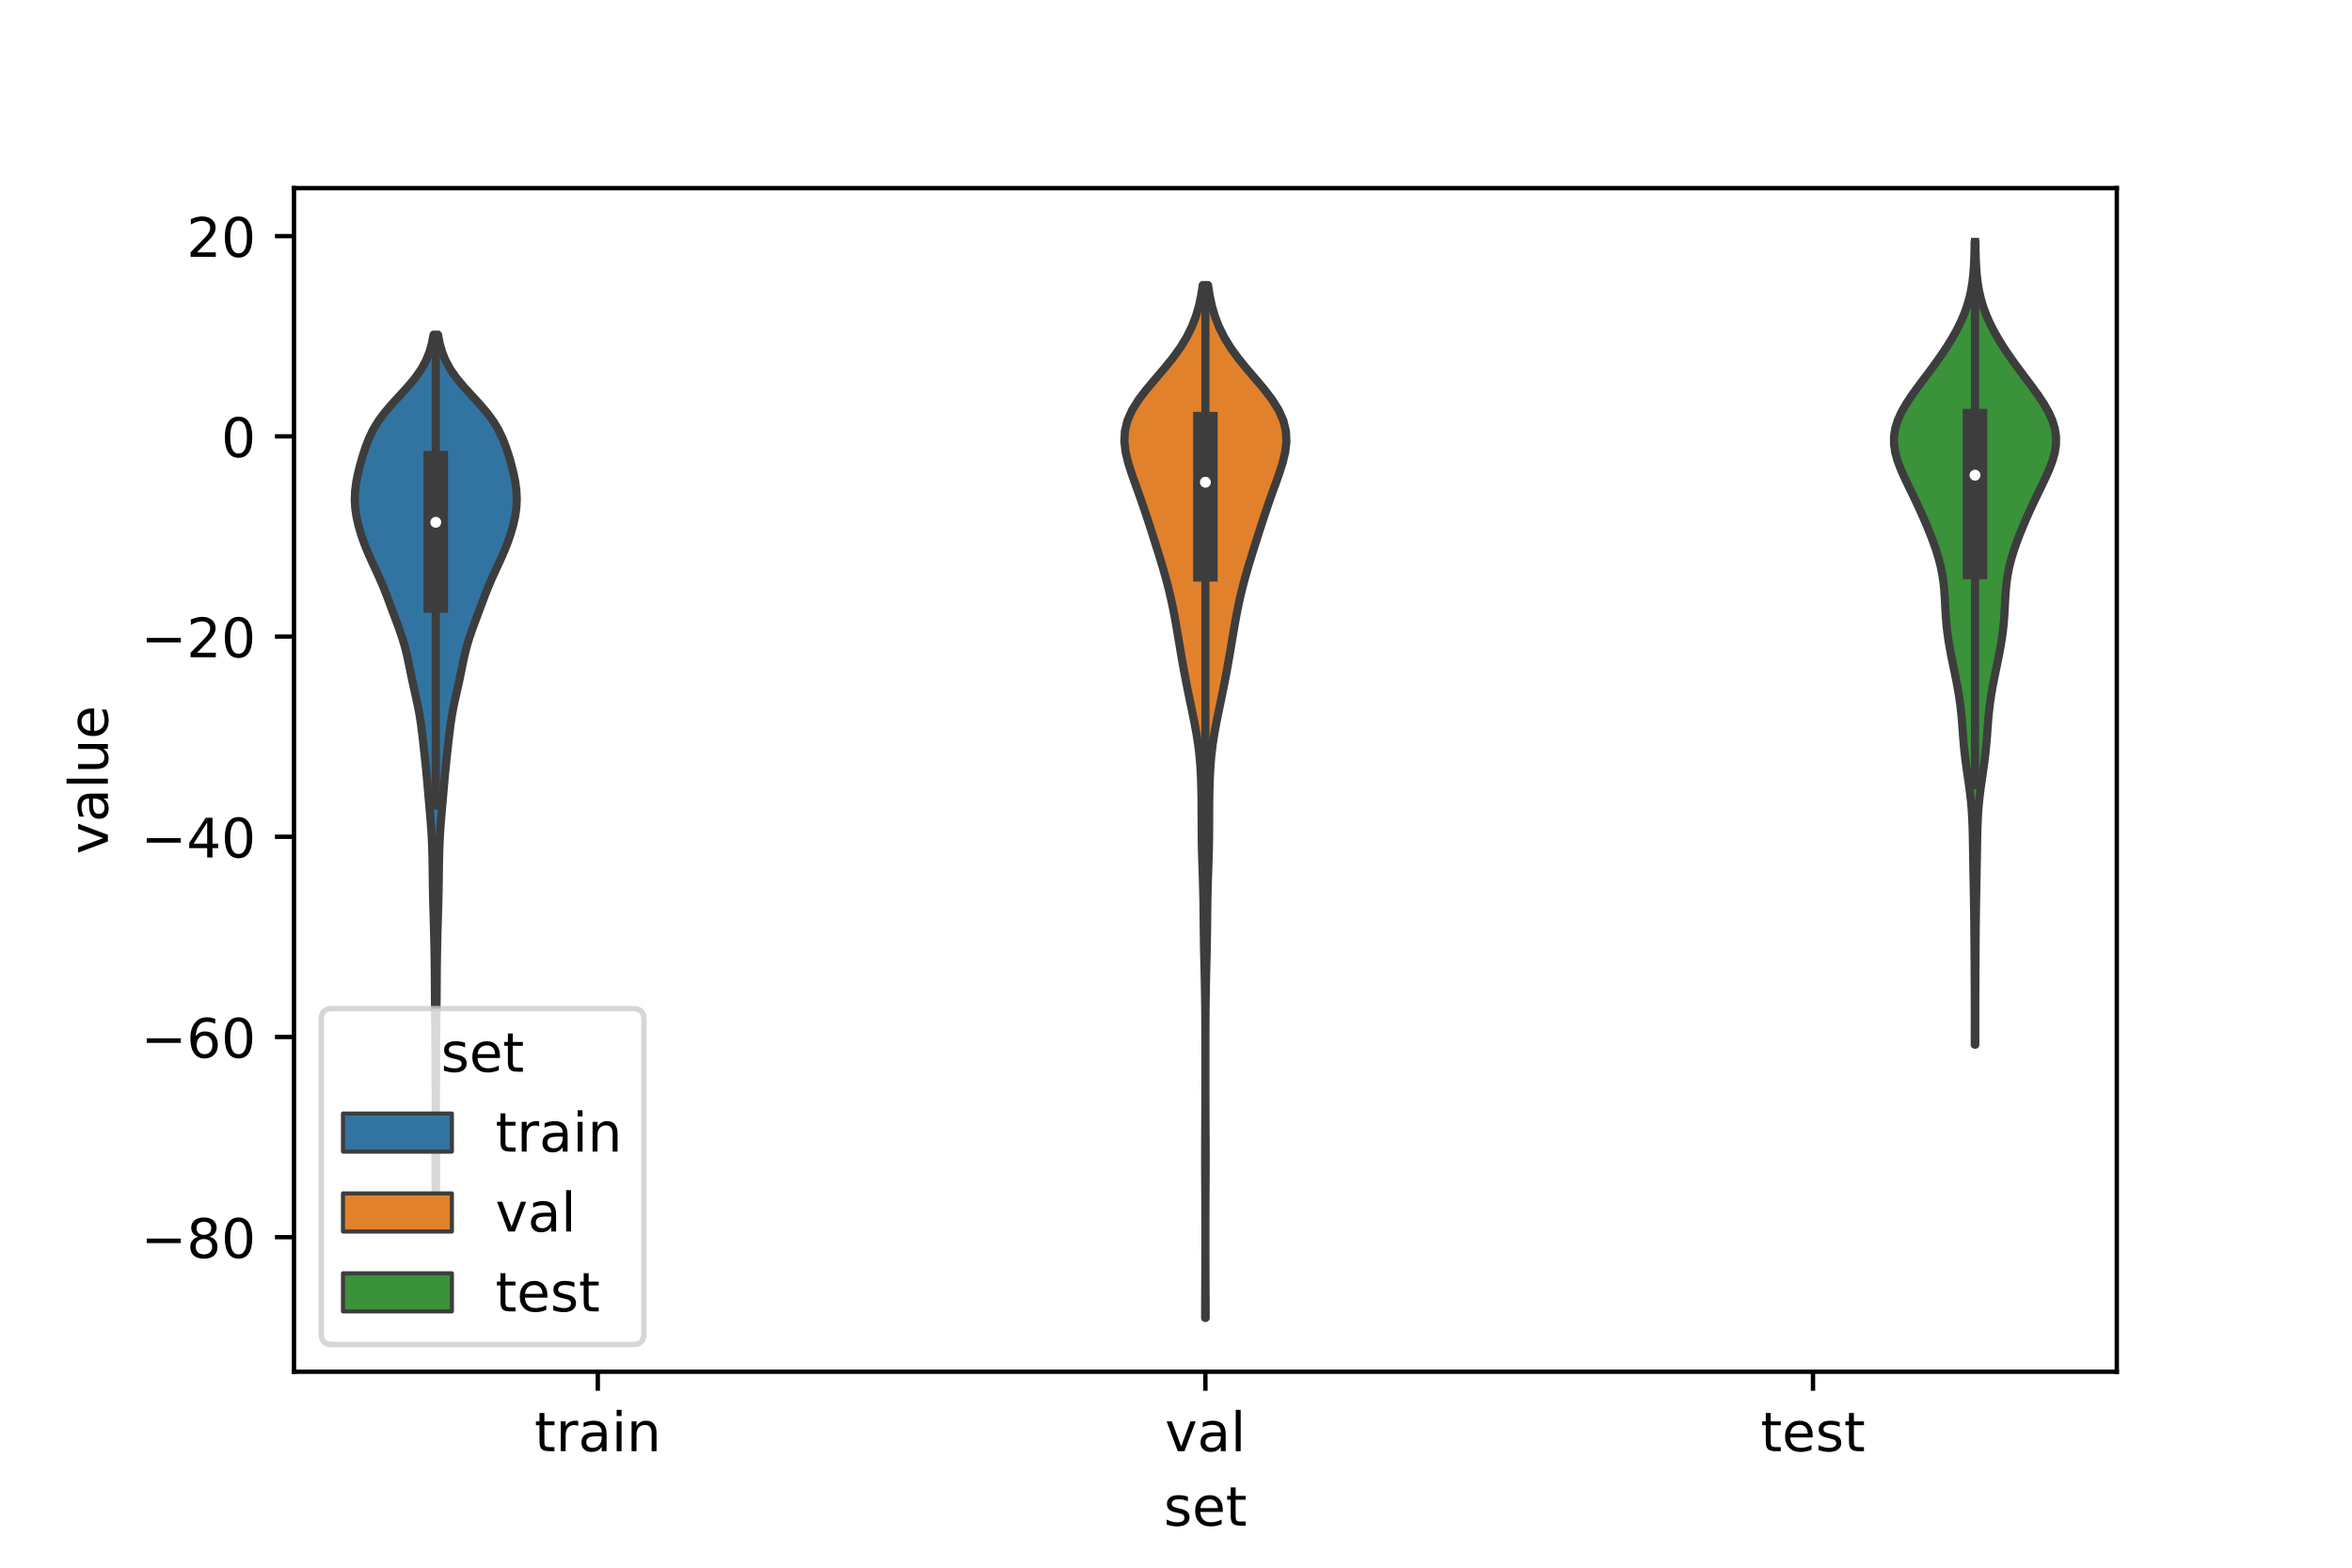 <?xml version="1.0" encoding="utf-8" standalone="no"?>
<!DOCTYPE svg PUBLIC "-//W3C//DTD SVG 1.1//EN"
  "http://www.w3.org/Graphics/SVG/1.1/DTD/svg11.dtd">
<!-- Created with matplotlib (https://matplotlib.org/) -->
<svg height="288pt" version="1.1" viewBox="0 0 432 288" width="432pt" xmlns="http://www.w3.org/2000/svg" xmlns:xlink="http://www.w3.org/1999/xlink">
 <defs>
  <style type="text/css">*{stroke-linecap:butt;stroke-linejoin:round;}</style>
 </defs>
 <g id="figure_1">
  <g id="patch_1">
   <path d="M 0 288 
L 432 288 
L 432 0 
L 0 0 
z
" style="fill:#ffffff;"/>
  </g>
  <g id="axes_1">
   <g id="patch_2">
    <path d="M 54 252 
L 388.8 252 
L 388.8 34.56 
L 54 34.56 
z
" style="fill:#ffffff;"/>
   </g>
   <g id="PolyCollection_1">
    <defs>
     <path d="M 80.078 -69.049 
L 80.002 -69.049 
L 79.995 -70.64 
L 79.989 -72.23 
L 79.985 -73.82 
L 79.983 -75.41 
L 79.984 -77.001 
L 79.99 -78.591 
L 79.997 -80.181 
L 80.006 -81.771 
L 80.012 -83.362 
L 80.014 -84.952 
L 80.011 -86.542 
L 80.003 -88.132 
L 79.994 -89.723 
L 79.986 -91.313 
L 79.981 -92.903 
L 79.977 -94.493 
L 79.972 -96.084 
L 79.962 -97.674 
L 79.948 -99.264 
L 79.93 -100.855 
L 79.911 -102.445 
L 79.894 -104.035 
L 79.881 -105.625 
L 79.871 -107.216 
L 79.861 -108.806 
L 79.846 -110.396 
L 79.825 -111.986 
L 79.797 -113.577 
L 79.764 -115.167 
L 79.725 -116.757 
L 79.682 -118.347 
L 79.635 -119.938 
L 79.59 -121.528 
L 79.55 -123.118 
L 79.517 -124.708 
L 79.492 -126.299 
L 79.471 -127.889 
L 79.449 -129.479 
L 79.416 -131.07 
L 79.365 -132.66 
L 79.292 -134.25 
L 79.194 -135.84 
L 79.073 -137.431 
L 78.938 -139.021 
L 78.798 -140.611 
L 78.658 -142.201 
L 78.521 -143.792 
L 78.38 -145.382 
L 78.228 -146.972 
L 78.063 -148.562 
L 77.888 -150.153 
L 77.71 -151.743 
L 77.528 -153.333 
L 77.327 -154.923 
L 77.087 -156.514 
L 76.794 -158.104 
L 76.454 -159.694 
L 76.094 -161.285 
L 75.741 -162.875 
L 75.411 -164.465 
L 75.091 -166.055 
L 74.749 -167.646 
L 74.351 -169.236 
L 73.877 -170.826 
L 73.333 -172.416 
L 72.746 -174.007 
L 72.15 -175.597 
L 71.559 -177.187 
L 70.962 -178.777 
L 70.327 -180.368 
L 69.639 -181.958 
L 68.908 -183.548 
L 68.172 -185.139 
L 67.473 -186.729 
L 66.84 -188.319 
L 66.288 -189.909 
L 65.828 -191.5 
L 65.472 -193.09 
L 65.243 -194.68 
L 65.16 -196.27 
L 65.229 -197.861 
L 65.438 -199.451 
L 65.756 -201.041 
L 66.153 -202.631 
L 66.61 -204.222 
L 67.129 -205.812 
L 67.742 -207.402 
L 68.5 -208.992 
L 69.453 -210.583 
L 70.623 -212.173 
L 71.981 -213.763 
L 73.445 -215.354 
L 74.899 -216.944 
L 76.226 -218.534 
L 77.344 -220.124 
L 78.221 -221.715 
L 78.869 -223.305 
L 79.322 -224.895 
L 79.622 -226.485 
L 80.458 -226.485 
L 80.458 -226.485 
L 80.758 -224.895 
L 81.211 -223.305 
L 81.859 -221.715 
L 82.736 -220.124 
L 83.854 -218.534 
L 85.181 -216.944 
L 86.635 -215.354 
L 88.099 -213.763 
L 89.457 -212.173 
L 90.627 -210.583 
L 91.58 -208.992 
L 92.338 -207.402 
L 92.951 -205.812 
L 93.47 -204.222 
L 93.927 -202.631 
L 94.324 -201.041 
L 94.642 -199.451 
L 94.851 -197.861 
L 94.92 -196.27 
L 94.837 -194.68 
L 94.608 -193.09 
L 94.252 -191.5 
L 93.792 -189.909 
L 93.24 -188.319 
L 92.607 -186.729 
L 91.908 -185.139 
L 91.172 -183.548 
L 90.441 -181.958 
L 89.753 -180.368 
L 89.118 -178.777 
L 88.521 -177.187 
L 87.93 -175.597 
L 87.334 -174.007 
L 86.747 -172.416 
L 86.203 -170.826 
L 85.729 -169.236 
L 85.331 -167.646 
L 84.989 -166.055 
L 84.669 -164.465 
L 84.339 -162.875 
L 83.986 -161.285 
L 83.626 -159.694 
L 83.286 -158.104 
L 82.993 -156.514 
L 82.753 -154.923 
L 82.552 -153.333 
L 82.37 -151.743 
L 82.192 -150.153 
L 82.017 -148.562 
L 81.852 -146.972 
L 81.7 -145.382 
L 81.559 -143.792 
L 81.422 -142.201 
L 81.282 -140.611 
L 81.142 -139.021 
L 81.007 -137.431 
L 80.886 -135.84 
L 80.788 -134.25 
L 80.715 -132.66 
L 80.664 -131.07 
L 80.631 -129.479 
L 80.609 -127.889 
L 80.588 -126.299 
L 80.563 -124.708 
L 80.53 -123.118 
L 80.49 -121.528 
L 80.445 -119.938 
L 80.398 -118.347 
L 80.355 -116.757 
L 80.316 -115.167 
L 80.283 -113.577 
L 80.255 -111.986 
L 80.234 -110.396 
L 80.219 -108.806 
L 80.209 -107.216 
L 80.199 -105.625 
L 80.186 -104.035 
L 80.169 -102.445 
L 80.15 -100.855 
L 80.132 -99.264 
L 80.118 -97.674 
L 80.108 -96.084 
L 80.103 -94.493 
L 80.099 -92.903 
L 80.094 -91.313 
L 80.086 -89.723 
L 80.077 -88.132 
L 80.069 -86.542 
L 80.066 -84.952 
L 80.068 -83.362 
L 80.074 -81.771 
L 80.083 -80.181 
L 80.09 -78.591 
L 80.096 -77.001 
L 80.097 -75.41 
L 80.095 -73.82 
L 80.091 -72.23 
L 80.085 -70.64 
L 80.078 -69.049 
z
" id="m8892c6e391" style="stroke:#3d3d3d;stroke-width:1.5;"/>
    </defs>
    <g clip-path="url(#p4d89342954)">
     <use style="fill:#3274a1;stroke:#3d3d3d;stroke-width:1.5;" x="0" xlink:href="#m8892c6e391" y="288"/>
    </g>
   </g>
   <g id="PolyCollection_2">
    <defs>
     <path d="M 221.447 -45.884 
L 221.353 -45.884 
L 221.356 -47.8 
L 221.363 -49.716 
L 221.373 -51.633 
L 221.383 -53.549 
L 221.39 -55.466 
L 221.395 -57.382 
L 221.397 -59.299 
L 221.398 -61.215 
L 221.396 -63.131 
L 221.393 -65.048 
L 221.386 -66.964 
L 221.377 -68.881 
L 221.367 -70.797 
L 221.358 -72.714 
L 221.353 -74.63 
L 221.354 -76.546 
L 221.36 -78.463 
L 221.369 -80.379 
L 221.379 -82.296 
L 221.388 -84.212 
L 221.394 -86.129 
L 221.397 -88.045 
L 221.399 -89.961 
L 221.399 -91.878 
L 221.399 -93.794 
L 221.398 -95.711 
L 221.395 -97.627 
L 221.389 -99.544 
L 221.378 -101.46 
L 221.36 -103.376 
L 221.334 -105.293 
L 221.3 -107.209 
L 221.259 -109.126 
L 221.214 -111.042 
L 221.17 -112.958 
L 221.132 -114.875 
L 221.102 -116.791 
L 221.08 -118.708 
L 221.06 -120.624 
L 221.035 -122.541 
L 220.995 -124.457 
L 220.94 -126.373 
L 220.876 -128.29 
L 220.812 -130.206 
L 220.761 -132.123 
L 220.728 -134.039 
L 220.713 -135.956 
L 220.707 -137.872 
L 220.698 -139.788 
L 220.678 -141.705 
L 220.637 -143.621 
L 220.569 -145.538 
L 220.459 -147.454 
L 220.294 -149.371 
L 220.061 -151.287 
L 219.762 -153.203 
L 219.409 -155.12 
L 219.023 -157.036 
L 218.624 -158.953 
L 218.229 -160.869 
L 217.847 -162.785 
L 217.483 -164.702 
L 217.139 -166.618 
L 216.81 -168.535 
L 216.489 -170.451 
L 216.166 -172.368 
L 215.829 -174.284 
L 215.462 -176.2 
L 215.054 -178.117 
L 214.596 -180.033 
L 214.088 -181.95 
L 213.538 -183.866 
L 212.956 -185.783 
L 212.357 -187.699 
L 211.749 -189.615 
L 211.133 -191.532 
L 210.504 -193.448 
L 209.854 -195.365 
L 209.18 -197.281 
L 208.489 -199.198 
L 207.811 -201.114 
L 207.203 -203.03 
L 206.744 -204.947 
L 206.52 -206.863 
L 206.612 -208.78 
L 207.072 -210.696 
L 207.915 -212.613 
L 209.107 -214.529 
L 210.567 -216.445 
L 212.181 -218.362 
L 213.824 -220.278 
L 215.381 -222.195 
L 216.77 -224.111 
L 217.945 -226.027 
L 218.897 -227.944 
L 219.641 -229.86 
L 220.203 -231.777 
L 220.615 -233.693 
L 220.907 -235.61 
L 221.893 -235.61 
L 221.893 -235.61 
L 222.185 -233.693 
L 222.597 -231.777 
L 223.159 -229.86 
L 223.903 -227.944 
L 224.855 -226.027 
L 226.03 -224.111 
L 227.419 -222.195 
L 228.976 -220.278 
L 230.619 -218.362 
L 232.233 -216.445 
L 233.693 -214.529 
L 234.885 -212.613 
L 235.728 -210.696 
L 236.188 -208.78 
L 236.28 -206.863 
L 236.056 -204.947 
L 235.597 -203.03 
L 234.989 -201.114 
L 234.311 -199.198 
L 233.62 -197.281 
L 232.946 -195.365 
L 232.296 -193.448 
L 231.667 -191.532 
L 231.051 -189.615 
L 230.443 -187.699 
L 229.844 -185.783 
L 229.262 -183.866 
L 228.712 -181.95 
L 228.204 -180.033 
L 227.746 -178.117 
L 227.338 -176.2 
L 226.971 -174.284 
L 226.634 -172.368 
L 226.311 -170.451 
L 225.99 -168.535 
L 225.661 -166.618 
L 225.317 -164.702 
L 224.953 -162.785 
L 224.571 -160.869 
L 224.176 -158.953 
L 223.777 -157.036 
L 223.391 -155.12 
L 223.038 -153.203 
L 222.739 -151.287 
L 222.506 -149.371 
L 222.341 -147.454 
L 222.231 -145.538 
L 222.163 -143.621 
L 222.122 -141.705 
L 222.102 -139.788 
L 222.093 -137.872 
L 222.087 -135.956 
L 222.072 -134.039 
L 222.039 -132.123 
L 221.988 -130.206 
L 221.924 -128.29 
L 221.86 -126.373 
L 221.805 -124.457 
L 221.765 -122.541 
L 221.74 -120.624 
L 221.72 -118.708 
L 221.698 -116.791 
L 221.668 -114.875 
L 221.63 -112.958 
L 221.586 -111.042 
L 221.541 -109.126 
L 221.5 -107.209 
L 221.466 -105.293 
L 221.44 -103.376 
L 221.422 -101.46 
L 221.411 -99.544 
L 221.405 -97.627 
L 221.402 -95.711 
L 221.401 -93.794 
L 221.401 -91.878 
L 221.401 -89.961 
L 221.403 -88.045 
L 221.406 -86.129 
L 221.412 -84.212 
L 221.421 -82.296 
L 221.431 -80.379 
L 221.44 -78.463 
L 221.446 -76.546 
L 221.447 -74.63 
L 221.442 -72.714 
L 221.433 -70.797 
L 221.423 -68.881 
L 221.414 -66.964 
L 221.407 -65.048 
L 221.404 -63.131 
L 221.402 -61.215 
L 221.403 -59.299 
L 221.405 -57.382 
L 221.41 -55.466 
L 221.417 -53.549 
L 221.427 -51.633 
L 221.437 -49.716 
L 221.444 -47.8 
L 221.447 -45.884 
z
" id="me18e435678" style="stroke:#3d3d3d;stroke-width:1.5;"/>
    </defs>
    <g clip-path="url(#p4d89342954)">
     <use style="fill:#e1812c;stroke:#3d3d3d;stroke-width:1.5;" x="0" xlink:href="#me18e435678" y="288"/>
    </g>
   </g>
   <g id="PolyCollection_3">
    <defs>
     <path d="M 362.809 -96.081 
L 362.711 -96.081 
L 362.71 -97.57 
L 362.712 -99.06 
L 362.713 -100.55 
L 362.714 -102.039 
L 362.712 -103.529 
L 362.709 -105.019 
L 362.703 -106.508 
L 362.697 -107.998 
L 362.69 -109.488 
L 362.682 -110.977 
L 362.673 -112.467 
L 362.663 -113.957 
L 362.65 -115.446 
L 362.637 -116.936 
L 362.621 -118.426 
L 362.603 -119.915 
L 362.583 -121.405 
L 362.56 -122.895 
L 362.533 -124.384 
L 362.505 -125.874 
L 362.476 -127.364 
L 362.449 -128.853 
L 362.423 -130.343 
L 362.399 -131.832 
L 362.375 -133.322 
L 362.344 -134.812 
L 362.302 -136.301 
L 362.238 -137.791 
L 362.144 -139.281 
L 362.015 -140.77 
L 361.85 -142.26 
L 361.654 -143.75 
L 361.44 -145.239 
L 361.222 -146.729 
L 361.018 -148.219 
L 360.84 -149.708 
L 360.691 -151.198 
L 360.568 -152.688 
L 360.459 -154.177 
L 360.344 -155.667 
L 360.208 -157.157 
L 360.037 -158.646 
L 359.824 -160.136 
L 359.572 -161.626 
L 359.289 -163.115 
L 358.986 -164.605 
L 358.677 -166.094 
L 358.375 -167.584 
L 358.094 -169.074 
L 357.847 -170.563 
L 357.643 -172.053 
L 357.487 -173.543 
L 357.374 -175.032 
L 357.29 -176.522 
L 357.212 -178.012 
L 357.114 -179.501 
L 356.965 -180.991 
L 356.747 -182.481 
L 356.446 -183.97 
L 356.062 -185.46 
L 355.603 -186.95 
L 355.083 -188.439 
L 354.514 -189.929 
L 353.907 -191.419 
L 353.268 -192.908 
L 352.6 -194.398 
L 351.906 -195.888 
L 351.191 -197.377 
L 350.467 -198.867 
L 349.759 -200.356 
L 349.101 -201.846 
L 348.539 -203.336 
L 348.12 -204.825 
L 347.89 -206.315 
L 347.88 -207.805 
L 348.107 -209.294 
L 348.568 -210.784 
L 349.24 -212.274 
L 350.089 -213.763 
L 351.071 -215.253 
L 352.14 -216.743 
L 353.251 -218.232 
L 354.37 -219.722 
L 355.467 -221.212 
L 356.523 -222.701 
L 357.521 -224.191 
L 358.449 -225.681 
L 359.295 -227.17 
L 360.049 -228.66 
L 360.702 -230.149 
L 361.249 -231.639 
L 361.689 -233.129 
L 362.029 -234.618 
L 362.277 -236.108 
L 362.448 -237.598 
L 362.559 -239.087 
L 362.627 -240.577 
L 362.666 -242.067 
L 362.689 -243.556 
L 362.831 -243.556 
L 362.831 -243.556 
L 362.854 -242.067 
L 362.893 -240.577 
L 362.961 -239.087 
L 363.072 -237.598 
L 363.243 -236.108 
L 363.491 -234.618 
L 363.831 -233.129 
L 364.271 -231.639 
L 364.818 -230.149 
L 365.471 -228.66 
L 366.225 -227.17 
L 367.071 -225.681 
L 367.999 -224.191 
L 368.997 -222.701 
L 370.053 -221.212 
L 371.15 -219.722 
L 372.269 -218.232 
L 373.38 -216.743 
L 374.449 -215.253 
L 375.431 -213.763 
L 376.28 -212.274 
L 376.952 -210.784 
L 377.413 -209.294 
L 377.64 -207.805 
L 377.63 -206.315 
L 377.4 -204.825 
L 376.981 -203.336 
L 376.419 -201.846 
L 375.761 -200.356 
L 375.053 -198.867 
L 374.329 -197.377 
L 373.614 -195.888 
L 372.92 -194.398 
L 372.252 -192.908 
L 371.613 -191.419 
L 371.006 -189.929 
L 370.437 -188.439 
L 369.917 -186.95 
L 369.458 -185.46 
L 369.074 -183.97 
L 368.773 -182.481 
L 368.555 -180.991 
L 368.406 -179.501 
L 368.308 -178.012 
L 368.23 -176.522 
L 368.146 -175.032 
L 368.033 -173.543 
L 367.877 -172.053 
L 367.673 -170.563 
L 367.426 -169.074 
L 367.145 -167.584 
L 366.843 -166.094 
L 366.534 -164.605 
L 366.231 -163.115 
L 365.948 -161.626 
L 365.696 -160.136 
L 365.483 -158.646 
L 365.312 -157.157 
L 365.176 -155.667 
L 365.061 -154.177 
L 364.952 -152.688 
L 364.829 -151.198 
L 364.68 -149.708 
L 364.502 -148.219 
L 364.298 -146.729 
L 364.08 -145.239 
L 363.866 -143.75 
L 363.67 -142.26 
L 363.505 -140.77 
L 363.376 -139.281 
L 363.282 -137.791 
L 363.218 -136.301 
L 363.176 -134.812 
L 363.145 -133.322 
L 363.121 -131.832 
L 363.097 -130.343 
L 363.071 -128.853 
L 363.044 -127.364 
L 363.015 -125.874 
L 362.987 -124.384 
L 362.96 -122.895 
L 362.937 -121.405 
L 362.917 -119.915 
L 362.899 -118.426 
L 362.883 -116.936 
L 362.87 -115.446 
L 362.857 -113.957 
L 362.847 -112.467 
L 362.838 -110.977 
L 362.83 -109.488 
L 362.823 -107.998 
L 362.817 -106.508 
L 362.811 -105.019 
L 362.808 -103.529 
L 362.806 -102.039 
L 362.807 -100.55 
L 362.808 -99.06 
L 362.81 -97.57 
L 362.809 -96.081 
z
" id="m6739d1cdcb" style="stroke:#3d3d3d;stroke-width:1.5;"/>
    </defs>
    <g clip-path="url(#p4d89342954)">
     <use style="fill:#3a923a;stroke:#3d3d3d;stroke-width:1.5;" x="0" xlink:href="#m6739d1cdcb" y="288"/>
    </g>
   </g>
   <g id="patch_3">
    <path clip-path="url(#p4d89342954)" d="M 109.8 80.162 
L 109.8 80.162 
L 109.8 80.162 
L 109.8 80.162 
z
" style="fill:#3274a1;stroke:#3d3d3d;stroke-linejoin:miter;stroke-width:0.75;"/>
   </g>
   <g id="patch_4">
    <path clip-path="url(#p4d89342954)" d="M 109.8 80.162 
L 109.8 80.162 
L 109.8 80.162 
L 109.8 80.162 
z
" style="fill:#e1812c;stroke:#3d3d3d;stroke-linejoin:miter;stroke-width:0.75;"/>
   </g>
   <g id="patch_5">
    <path clip-path="url(#p4d89342954)" d="M 109.8 80.162 
L 109.8 80.162 
L 109.8 80.162 
L 109.8 80.162 
z
" style="fill:#3a923a;stroke:#3d3d3d;stroke-linejoin:miter;stroke-width:0.75;"/>
   </g>
   <g id="matplotlib.axis_1">
    <g id="xtick_1">
     <g id="line2d_1">
      <defs>
       <path d="M 0 0 
L 0 3.5 
" id="mf2cb2389ff" style="stroke:#000000;stroke-width:0.8;"/>
      </defs>
      <g>
       <use style="stroke:#000000;stroke-width:0.8;" x="109.8" xlink:href="#mf2cb2389ff" y="252"/>
      </g>
     </g>
     <g id="text_1">
      <!-- train -->
      <g transform="translate(98.162 266.598)scale(0.1 -0.1)">
       <defs>
        <path d="M 18.312 70.219 
L 18.312 54.688 
L 36.812 54.688 
L 36.812 47.703 
L 18.312 47.703 
L 18.312 18.016 
Q 18.312 11.328 20.141 9.422 
Q 21.969 7.516 27.594 7.516 
L 36.812 7.516 
L 36.812 0 
L 27.594 0 
Q 17.188 0 13.234 3.875 
Q 9.281 7.766 9.281 18.016 
L 9.281 47.703 
L 2.688 47.703 
L 2.688 54.688 
L 9.281 54.688 
L 9.281 70.219 
z
" id="DejaVuSans-116"/>
        <path d="M 41.109 46.297 
Q 39.594 47.172 37.812 47.578 
Q 36.031 48 33.891 48 
Q 26.266 48 22.188 43.047 
Q 18.109 38.094 18.109 28.812 
L 18.109 0 
L 9.078 0 
L 9.078 54.688 
L 18.109 54.688 
L 18.109 46.188 
Q 20.953 51.172 25.484 53.578 
Q 30.031 56 36.531 56 
Q 37.453 56 38.578 55.875 
Q 39.703 55.766 41.062 55.516 
z
" id="DejaVuSans-114"/>
        <path d="M 34.281 27.484 
Q 23.391 27.484 19.188 25 
Q 14.984 22.516 14.984 16.5 
Q 14.984 11.719 18.141 8.906 
Q 21.297 6.109 26.703 6.109 
Q 34.188 6.109 38.703 11.406 
Q 43.219 16.703 43.219 25.484 
L 43.219 27.484 
z
M 52.203 31.203 
L 52.203 0 
L 43.219 0 
L 43.219 8.297 
Q 40.141 3.328 35.547 0.953 
Q 30.953 -1.422 24.312 -1.422 
Q 15.922 -1.422 10.953 3.297 
Q 6 8.016 6 15.922 
Q 6 25.141 12.172 29.828 
Q 18.359 34.516 30.609 34.516 
L 43.219 34.516 
L 43.219 35.406 
Q 43.219 41.609 39.141 45 
Q 35.062 48.391 27.688 48.391 
Q 23 48.391 18.547 47.266 
Q 14.109 46.141 10.016 43.891 
L 10.016 52.203 
Q 14.938 54.109 19.578 55.047 
Q 24.219 56 28.609 56 
Q 40.484 56 46.344 49.844 
Q 52.203 43.703 52.203 31.203 
z
" id="DejaVuSans-97"/>
        <path d="M 9.422 54.688 
L 18.406 54.688 
L 18.406 0 
L 9.422 0 
z
M 9.422 75.984 
L 18.406 75.984 
L 18.406 64.594 
L 9.422 64.594 
z
" id="DejaVuSans-105"/>
        <path d="M 54.891 33.016 
L 54.891 0 
L 45.906 0 
L 45.906 32.719 
Q 45.906 40.484 42.875 44.328 
Q 39.844 48.188 33.797 48.188 
Q 26.516 48.188 22.312 43.547 
Q 18.109 38.922 18.109 30.906 
L 18.109 0 
L 9.078 0 
L 9.078 54.688 
L 18.109 54.688 
L 18.109 46.188 
Q 21.344 51.125 25.703 53.562 
Q 30.078 56 35.797 56 
Q 45.219 56 50.047 50.172 
Q 54.891 44.344 54.891 33.016 
z
" id="DejaVuSans-110"/>
       </defs>
       <use xlink:href="#DejaVuSans-116"/>
       <use x="39.209" xlink:href="#DejaVuSans-114"/>
       <use x="80.322" xlink:href="#DejaVuSans-97"/>
       <use x="141.602" xlink:href="#DejaVuSans-105"/>
       <use x="169.385" xlink:href="#DejaVuSans-110"/>
      </g>
     </g>
    </g>
    <g id="xtick_2">
     <g id="line2d_2">
      <g>
       <use style="stroke:#000000;stroke-width:0.8;" x="221.4" xlink:href="#mf2cb2389ff" y="252"/>
      </g>
     </g>
     <g id="text_2">
      <!-- val -->
      <g transform="translate(213.988 266.598)scale(0.1 -0.1)">
       <defs>
        <path d="M 2.984 54.688 
L 12.5 54.688 
L 29.594 8.797 
L 46.688 54.688 
L 56.203 54.688 
L 35.688 0 
L 23.484 0 
z
" id="DejaVuSans-118"/>
        <path d="M 9.422 75.984 
L 18.406 75.984 
L 18.406 0 
L 9.422 0 
z
" id="DejaVuSans-108"/>
       </defs>
       <use xlink:href="#DejaVuSans-118"/>
       <use x="59.18" xlink:href="#DejaVuSans-97"/>
       <use x="120.459" xlink:href="#DejaVuSans-108"/>
      </g>
     </g>
    </g>
    <g id="xtick_3">
     <g id="line2d_3">
      <g>
       <use style="stroke:#000000;stroke-width:0.8;" x="333" xlink:href="#mf2cb2389ff" y="252"/>
      </g>
     </g>
     <g id="text_3">
      <!-- test -->
      <g transform="translate(323.398 266.598)scale(0.1 -0.1)">
       <defs>
        <path d="M 56.203 29.594 
L 56.203 25.203 
L 14.891 25.203 
Q 15.484 15.922 20.484 11.062 
Q 25.484 6.203 34.422 6.203 
Q 39.594 6.203 44.453 7.469 
Q 49.312 8.734 54.109 11.281 
L 54.109 2.781 
Q 49.266 0.734 44.188 -0.344 
Q 39.109 -1.422 33.891 -1.422 
Q 20.797 -1.422 13.156 6.188 
Q 5.516 13.812 5.516 26.812 
Q 5.516 40.234 12.766 48.109 
Q 20.016 56 32.328 56 
Q 43.359 56 49.781 48.891 
Q 56.203 41.797 56.203 29.594 
z
M 47.219 32.234 
Q 47.125 39.594 43.094 43.984 
Q 39.062 48.391 32.422 48.391 
Q 24.906 48.391 20.391 44.141 
Q 15.875 39.891 15.188 32.172 
z
" id="DejaVuSans-101"/>
        <path d="M 44.281 53.078 
L 44.281 44.578 
Q 40.484 46.531 36.375 47.5 
Q 32.281 48.484 27.875 48.484 
Q 21.188 48.484 17.844 46.438 
Q 14.5 44.391 14.5 40.281 
Q 14.5 37.156 16.891 35.375 
Q 19.281 33.594 26.516 31.984 
L 29.594 31.297 
Q 39.156 29.25 43.188 25.516 
Q 47.219 21.781 47.219 15.094 
Q 47.219 7.469 41.188 3.016 
Q 35.156 -1.422 24.609 -1.422 
Q 20.219 -1.422 15.453 -0.562 
Q 10.688 0.297 5.422 2 
L 5.422 11.281 
Q 10.406 8.688 15.234 7.391 
Q 20.062 6.109 24.812 6.109 
Q 31.156 6.109 34.562 8.281 
Q 37.984 10.453 37.984 14.406 
Q 37.984 18.062 35.516 20.016 
Q 33.062 21.969 24.703 23.781 
L 21.578 24.516 
Q 13.234 26.266 9.516 29.906 
Q 5.812 33.547 5.812 39.891 
Q 5.812 47.609 11.281 51.797 
Q 16.75 56 26.812 56 
Q 31.781 56 36.172 55.266 
Q 40.578 54.547 44.281 53.078 
z
" id="DejaVuSans-115"/>
       </defs>
       <use xlink:href="#DejaVuSans-116"/>
       <use x="39.209" xlink:href="#DejaVuSans-101"/>
       <use x="100.732" xlink:href="#DejaVuSans-115"/>
       <use x="152.832" xlink:href="#DejaVuSans-116"/>
      </g>
     </g>
    </g>
    <g id="text_4">
     <!-- set -->
     <g transform="translate(213.759 280.277)scale(0.1 -0.1)">
      <use xlink:href="#DejaVuSans-115"/>
      <use x="52.1" xlink:href="#DejaVuSans-101"/>
      <use x="113.623" xlink:href="#DejaVuSans-116"/>
     </g>
    </g>
   </g>
   <g id="matplotlib.axis_2">
    <g id="ytick_1">
     <g id="line2d_4">
      <defs>
       <path d="M 0 0 
L -3.5 0 
" id="me9972e6ead" style="stroke:#000000;stroke-width:0.8;"/>
      </defs>
      <g>
       <use style="stroke:#000000;stroke-width:0.8;" x="54" xlink:href="#me9972e6ead" y="227.286"/>
      </g>
     </g>
     <g id="text_5">
      <!-- −80 -->
      <g transform="translate(25.895 231.086)scale(0.1 -0.1)">
       <defs>
        <path d="M 10.594 35.5 
L 73.188 35.5 
L 73.188 27.203 
L 10.594 27.203 
z
" id="DejaVuSans-8722"/>
        <path d="M 31.781 34.625 
Q 24.75 34.625 20.719 30.859 
Q 16.703 27.094 16.703 20.516 
Q 16.703 13.922 20.719 10.156 
Q 24.75 6.391 31.781 6.391 
Q 38.812 6.391 42.859 10.172 
Q 46.922 13.969 46.922 20.516 
Q 46.922 27.094 42.891 30.859 
Q 38.875 34.625 31.781 34.625 
z
M 21.922 38.812 
Q 15.578 40.375 12.031 44.719 
Q 8.5 49.078 8.5 55.328 
Q 8.5 64.062 14.719 69.141 
Q 20.953 74.219 31.781 74.219 
Q 42.672 74.219 48.875 69.141 
Q 55.078 64.062 55.078 55.328 
Q 55.078 49.078 51.531 44.719 
Q 48 40.375 41.703 38.812 
Q 48.828 37.156 52.797 32.312 
Q 56.781 27.484 56.781 20.516 
Q 56.781 9.906 50.312 4.234 
Q 43.844 -1.422 31.781 -1.422 
Q 19.734 -1.422 13.25 4.234 
Q 6.781 9.906 6.781 20.516 
Q 6.781 27.484 10.781 32.312 
Q 14.797 37.156 21.922 38.812 
z
M 18.312 54.391 
Q 18.312 48.734 21.844 45.562 
Q 25.391 42.391 31.781 42.391 
Q 38.141 42.391 41.719 45.562 
Q 45.312 48.734 45.312 54.391 
Q 45.312 60.062 41.719 63.234 
Q 38.141 66.406 31.781 66.406 
Q 25.391 66.406 21.844 63.234 
Q 18.312 60.062 18.312 54.391 
z
" id="DejaVuSans-56"/>
        <path d="M 31.781 66.406 
Q 24.172 66.406 20.328 58.906 
Q 16.5 51.422 16.5 36.375 
Q 16.5 21.391 20.328 13.891 
Q 24.172 6.391 31.781 6.391 
Q 39.453 6.391 43.281 13.891 
Q 47.125 21.391 47.125 36.375 
Q 47.125 51.422 43.281 58.906 
Q 39.453 66.406 31.781 66.406 
z
M 31.781 74.219 
Q 44.047 74.219 50.516 64.516 
Q 56.984 54.828 56.984 36.375 
Q 56.984 17.969 50.516 8.266 
Q 44.047 -1.422 31.781 -1.422 
Q 19.531 -1.422 13.062 8.266 
Q 6.594 17.969 6.594 36.375 
Q 6.594 54.828 13.062 64.516 
Q 19.531 74.219 31.781 74.219 
z
" id="DejaVuSans-48"/>
       </defs>
       <use xlink:href="#DejaVuSans-8722"/>
       <use x="83.789" xlink:href="#DejaVuSans-56"/>
       <use x="147.412" xlink:href="#DejaVuSans-48"/>
      </g>
     </g>
    </g>
    <g id="ytick_2">
     <g id="line2d_5">
      <g>
       <use style="stroke:#000000;stroke-width:0.8;" x="54" xlink:href="#me9972e6ead" y="190.505"/>
      </g>
     </g>
     <g id="text_6">
      <!-- −60 -->
      <g transform="translate(25.895 194.305)scale(0.1 -0.1)">
       <defs>
        <path d="M 33.016 40.375 
Q 26.375 40.375 22.484 35.828 
Q 18.609 31.297 18.609 23.391 
Q 18.609 15.531 22.484 10.953 
Q 26.375 6.391 33.016 6.391 
Q 39.656 6.391 43.531 10.953 
Q 47.406 15.531 47.406 23.391 
Q 47.406 31.297 43.531 35.828 
Q 39.656 40.375 33.016 40.375 
z
M 52.594 71.297 
L 52.594 62.312 
Q 48.875 64.062 45.094 64.984 
Q 41.312 65.922 37.594 65.922 
Q 27.828 65.922 22.672 59.328 
Q 17.531 52.734 16.797 39.406 
Q 19.672 43.656 24.016 45.922 
Q 28.375 48.188 33.594 48.188 
Q 44.578 48.188 50.953 41.516 
Q 57.328 34.859 57.328 23.391 
Q 57.328 12.156 50.688 5.359 
Q 44.047 -1.422 33.016 -1.422 
Q 20.359 -1.422 13.672 8.266 
Q 6.984 17.969 6.984 36.375 
Q 6.984 53.656 15.188 63.938 
Q 23.391 74.219 37.203 74.219 
Q 40.922 74.219 44.703 73.484 
Q 48.484 72.75 52.594 71.297 
z
" id="DejaVuSans-54"/>
       </defs>
       <use xlink:href="#DejaVuSans-8722"/>
       <use x="83.789" xlink:href="#DejaVuSans-54"/>
       <use x="147.412" xlink:href="#DejaVuSans-48"/>
      </g>
     </g>
    </g>
    <g id="ytick_3">
     <g id="line2d_6">
      <g>
       <use style="stroke:#000000;stroke-width:0.8;" x="54" xlink:href="#me9972e6ead" y="153.724"/>
      </g>
     </g>
     <g id="text_7">
      <!-- −40 -->
      <g transform="translate(25.895 157.524)scale(0.1 -0.1)">
       <defs>
        <path d="M 37.797 64.312 
L 12.891 25.391 
L 37.797 25.391 
z
M 35.203 72.906 
L 47.609 72.906 
L 47.609 25.391 
L 58.016 25.391 
L 58.016 17.188 
L 47.609 17.188 
L 47.609 0 
L 37.797 0 
L 37.797 17.188 
L 4.891 17.188 
L 4.891 26.703 
z
" id="DejaVuSans-52"/>
       </defs>
       <use xlink:href="#DejaVuSans-8722"/>
       <use x="83.789" xlink:href="#DejaVuSans-52"/>
       <use x="147.412" xlink:href="#DejaVuSans-48"/>
      </g>
     </g>
    </g>
    <g id="ytick_4">
     <g id="line2d_7">
      <g>
       <use style="stroke:#000000;stroke-width:0.8;" x="54" xlink:href="#me9972e6ead" y="116.943"/>
      </g>
     </g>
     <g id="text_8">
      <!-- −20 -->
      <g transform="translate(25.895 120.743)scale(0.1 -0.1)">
       <defs>
        <path d="M 19.188 8.297 
L 53.609 8.297 
L 53.609 0 
L 7.328 0 
L 7.328 8.297 
Q 12.938 14.109 22.625 23.891 
Q 32.328 33.688 34.812 36.531 
Q 39.547 41.844 41.422 45.531 
Q 43.312 49.219 43.312 52.781 
Q 43.312 58.594 39.234 62.25 
Q 35.156 65.922 28.609 65.922 
Q 23.969 65.922 18.812 64.312 
Q 13.672 62.703 7.812 59.422 
L 7.812 69.391 
Q 13.766 71.781 18.938 73 
Q 24.125 74.219 28.422 74.219 
Q 39.75 74.219 46.484 68.547 
Q 53.219 62.891 53.219 53.422 
Q 53.219 48.922 51.531 44.891 
Q 49.859 40.875 45.406 35.406 
Q 44.188 33.984 37.641 27.219 
Q 31.109 20.453 19.188 8.297 
z
" id="DejaVuSans-50"/>
       </defs>
       <use xlink:href="#DejaVuSans-8722"/>
       <use x="83.789" xlink:href="#DejaVuSans-50"/>
       <use x="147.412" xlink:href="#DejaVuSans-48"/>
      </g>
     </g>
    </g>
    <g id="ytick_5">
     <g id="line2d_8">
      <g>
       <use style="stroke:#000000;stroke-width:0.8;" x="54" xlink:href="#me9972e6ead" y="80.162"/>
      </g>
     </g>
     <g id="text_9">
      <!-- 0 -->
      <g transform="translate(40.638 83.962)scale(0.1 -0.1)">
       <use xlink:href="#DejaVuSans-48"/>
      </g>
     </g>
    </g>
    <g id="ytick_6">
     <g id="line2d_9">
      <g>
       <use style="stroke:#000000;stroke-width:0.8;" x="54" xlink:href="#me9972e6ead" y="43.381"/>
      </g>
     </g>
     <g id="text_10">
      <!-- 20 -->
      <g transform="translate(34.275 47.181)scale(0.1 -0.1)">
       <use xlink:href="#DejaVuSans-50"/>
       <use x="63.623" xlink:href="#DejaVuSans-48"/>
      </g>
     </g>
    </g>
    <g id="text_11">
     <!-- value -->
     <g transform="translate(19.816 156.938)rotate(-90)scale(0.1 -0.1)">
      <defs>
       <path d="M 8.5 21.578 
L 8.5 54.688 
L 17.484 54.688 
L 17.484 21.922 
Q 17.484 14.156 20.5 10.266 
Q 23.531 6.391 29.594 6.391 
Q 36.859 6.391 41.078 11.031 
Q 45.312 15.672 45.312 23.688 
L 45.312 54.688 
L 54.297 54.688 
L 54.297 0 
L 45.312 0 
L 45.312 8.406 
Q 42.047 3.422 37.719 1 
Q 33.406 -1.422 27.688 -1.422 
Q 18.266 -1.422 13.375 4.438 
Q 8.5 10.297 8.5 21.578 
z
M 31.109 56 
z
" id="DejaVuSans-117"/>
      </defs>
      <use xlink:href="#DejaVuSans-118"/>
      <use x="59.18" xlink:href="#DejaVuSans-97"/>
      <use x="120.459" xlink:href="#DejaVuSans-108"/>
      <use x="148.242" xlink:href="#DejaVuSans-117"/>
      <use x="211.621" xlink:href="#DejaVuSans-101"/>
     </g>
    </g>
   </g>
   <g id="line2d_10">
    <path clip-path="url(#p4d89342954)" d="M 80.04 147.993 
L 80.04 61.515 
" style="fill:none;stroke:#3d3d3d;stroke-linecap:square;stroke-width:1.5;"/>
   </g>
   <g id="line2d_11">
    <path clip-path="url(#p4d89342954)" d="M 80.04 110.313 
L 80.04 85.09 
" style="fill:none;stroke:#3d3d3d;stroke-linecap:square;stroke-width:4.5;"/>
   </g>
   <g id="line2d_12">
    <path clip-path="url(#p4d89342954)" d="M 221.4 144.513 
L 221.4 52.39 
" style="fill:none;stroke:#3d3d3d;stroke-linecap:square;stroke-width:1.5;"/>
   </g>
   <g id="line2d_13">
    <path clip-path="url(#p4d89342954)" d="M 221.4 104.599 
L 221.4 77.913 
" style="fill:none;stroke:#3d3d3d;stroke-linecap:square;stroke-width:4.5;"/>
   </g>
   <g id="line2d_14">
    <path clip-path="url(#p4d89342954)" d="M 362.76 144.268 
L 362.76 44.444 
" style="fill:none;stroke:#3d3d3d;stroke-linecap:square;stroke-width:1.5;"/>
   </g>
   <g id="line2d_15">
    <path clip-path="url(#p4d89342954)" d="M 362.76 104.159 
L 362.76 77.365 
" style="fill:none;stroke:#3d3d3d;stroke-linecap:square;stroke-width:4.5;"/>
   </g>
   <g id="patch_6">
    <path d="M 54 252 
L 54 34.56 
" style="fill:none;stroke:#000000;stroke-linecap:square;stroke-linejoin:miter;stroke-width:0.8;"/>
   </g>
   <g id="patch_7">
    <path d="M 388.8 252 
L 388.8 34.56 
" style="fill:none;stroke:#000000;stroke-linecap:square;stroke-linejoin:miter;stroke-width:0.8;"/>
   </g>
   <g id="patch_8">
    <path d="M 54 252 
L 388.8 252 
" style="fill:none;stroke:#000000;stroke-linecap:square;stroke-linejoin:miter;stroke-width:0.8;"/>
   </g>
   <g id="patch_9">
    <path d="M 54 34.56 
L 388.8 34.56 
" style="fill:none;stroke:#000000;stroke-linecap:square;stroke-linejoin:miter;stroke-width:0.8;"/>
   </g>
   <g id="PathCollection_1">
    <defs>
     <path d="M 0 1.5 
C 0.398 1.5 0.779 1.342 1.061 1.061 
C 1.342 0.779 1.5 0.398 1.5 0 
C 1.5 -0.398 1.342 -0.779 1.061 -1.061 
C 0.779 -1.342 0.398 -1.5 0 -1.5 
C -0.398 -1.5 -0.779 -1.342 -1.061 -1.061 
C -1.342 -0.779 -1.5 -0.398 -1.5 0 
C -1.5 0.398 -1.342 0.779 -1.061 1.061 
C -0.779 1.342 -0.398 1.5 0 1.5 
z
" id="m3361a657bb" style="stroke:#3d3d3d;"/>
    </defs>
    <g clip-path="url(#p4d89342954)">
     <use style="fill:#ffffff;stroke:#3d3d3d;" x="80.04" xlink:href="#m3361a657bb" y="95.948"/>
    </g>
   </g>
   <g id="PathCollection_2">
    <g clip-path="url(#p4d89342954)">
     <use style="fill:#ffffff;stroke:#3d3d3d;" x="221.4" xlink:href="#m3361a657bb" y="88.592"/>
    </g>
   </g>
   <g id="PathCollection_3">
    <g clip-path="url(#p4d89342954)">
     <use style="fill:#ffffff;stroke:#3d3d3d;" x="362.76" xlink:href="#m3361a657bb" y="87.294"/>
    </g>
   </g>
   <g id="legend_1">
    <g id="patch_10">
     <path d="M 61 247 
L 116.275 247 
Q 118.275 247 118.275 245 
L 118.275 187.287 
Q 118.275 185.287 116.275 185.287 
L 61 185.287 
Q 59 185.287 59 187.287 
L 59 245 
Q 59 247 61 247 
z
" style="fill:#ffffff;opacity:0.8;stroke:#cccccc;stroke-linejoin:miter;"/>
    </g>
    <g id="text_12">
     <!-- set -->
     <g transform="translate(80.996 196.886)scale(0.1 -0.1)">
      <use xlink:href="#DejaVuSans-115"/>
      <use x="52.1" xlink:href="#DejaVuSans-101"/>
      <use x="113.623" xlink:href="#DejaVuSans-116"/>
     </g>
    </g>
    <g id="patch_11">
     <path d="M 63 211.564 
L 83 211.564 
L 83 204.564 
L 63 204.564 
z
" style="fill:#3274a1;stroke:#3d3d3d;stroke-linejoin:miter;stroke-width:0.75;"/>
    </g>
    <g id="text_13">
     <!-- train -->
     <g transform="translate(91 211.564)scale(0.1 -0.1)">
      <use xlink:href="#DejaVuSans-116"/>
      <use x="39.209" xlink:href="#DejaVuSans-114"/>
      <use x="80.322" xlink:href="#DejaVuSans-97"/>
      <use x="141.602" xlink:href="#DejaVuSans-105"/>
      <use x="169.385" xlink:href="#DejaVuSans-110"/>
     </g>
    </g>
    <g id="patch_12">
     <path d="M 63 226.242 
L 83 226.242 
L 83 219.242 
L 63 219.242 
z
" style="fill:#e1812c;stroke:#3d3d3d;stroke-linejoin:miter;stroke-width:0.75;"/>
    </g>
    <g id="text_14">
     <!-- val -->
     <g transform="translate(91 226.242)scale(0.1 -0.1)">
      <use xlink:href="#DejaVuSans-118"/>
      <use x="59.18" xlink:href="#DejaVuSans-97"/>
      <use x="120.459" xlink:href="#DejaVuSans-108"/>
     </g>
    </g>
    <g id="patch_13">
     <path d="M 63 240.92 
L 83 240.92 
L 83 233.92 
L 63 233.92 
z
" style="fill:#3a923a;stroke:#3d3d3d;stroke-linejoin:miter;stroke-width:0.75;"/>
    </g>
    <g id="text_15">
     <!-- test -->
     <g transform="translate(91 240.92)scale(0.1 -0.1)">
      <use xlink:href="#DejaVuSans-116"/>
      <use x="39.209" xlink:href="#DejaVuSans-101"/>
      <use x="100.732" xlink:href="#DejaVuSans-115"/>
      <use x="152.832" xlink:href="#DejaVuSans-116"/>
     </g>
    </g>
   </g>
  </g>
 </g>
 <defs>
  <clipPath id="p4d89342954">
   <rect height="217.44" width="334.8" x="54" y="34.56"/>
  </clipPath>
 </defs>
</svg>
